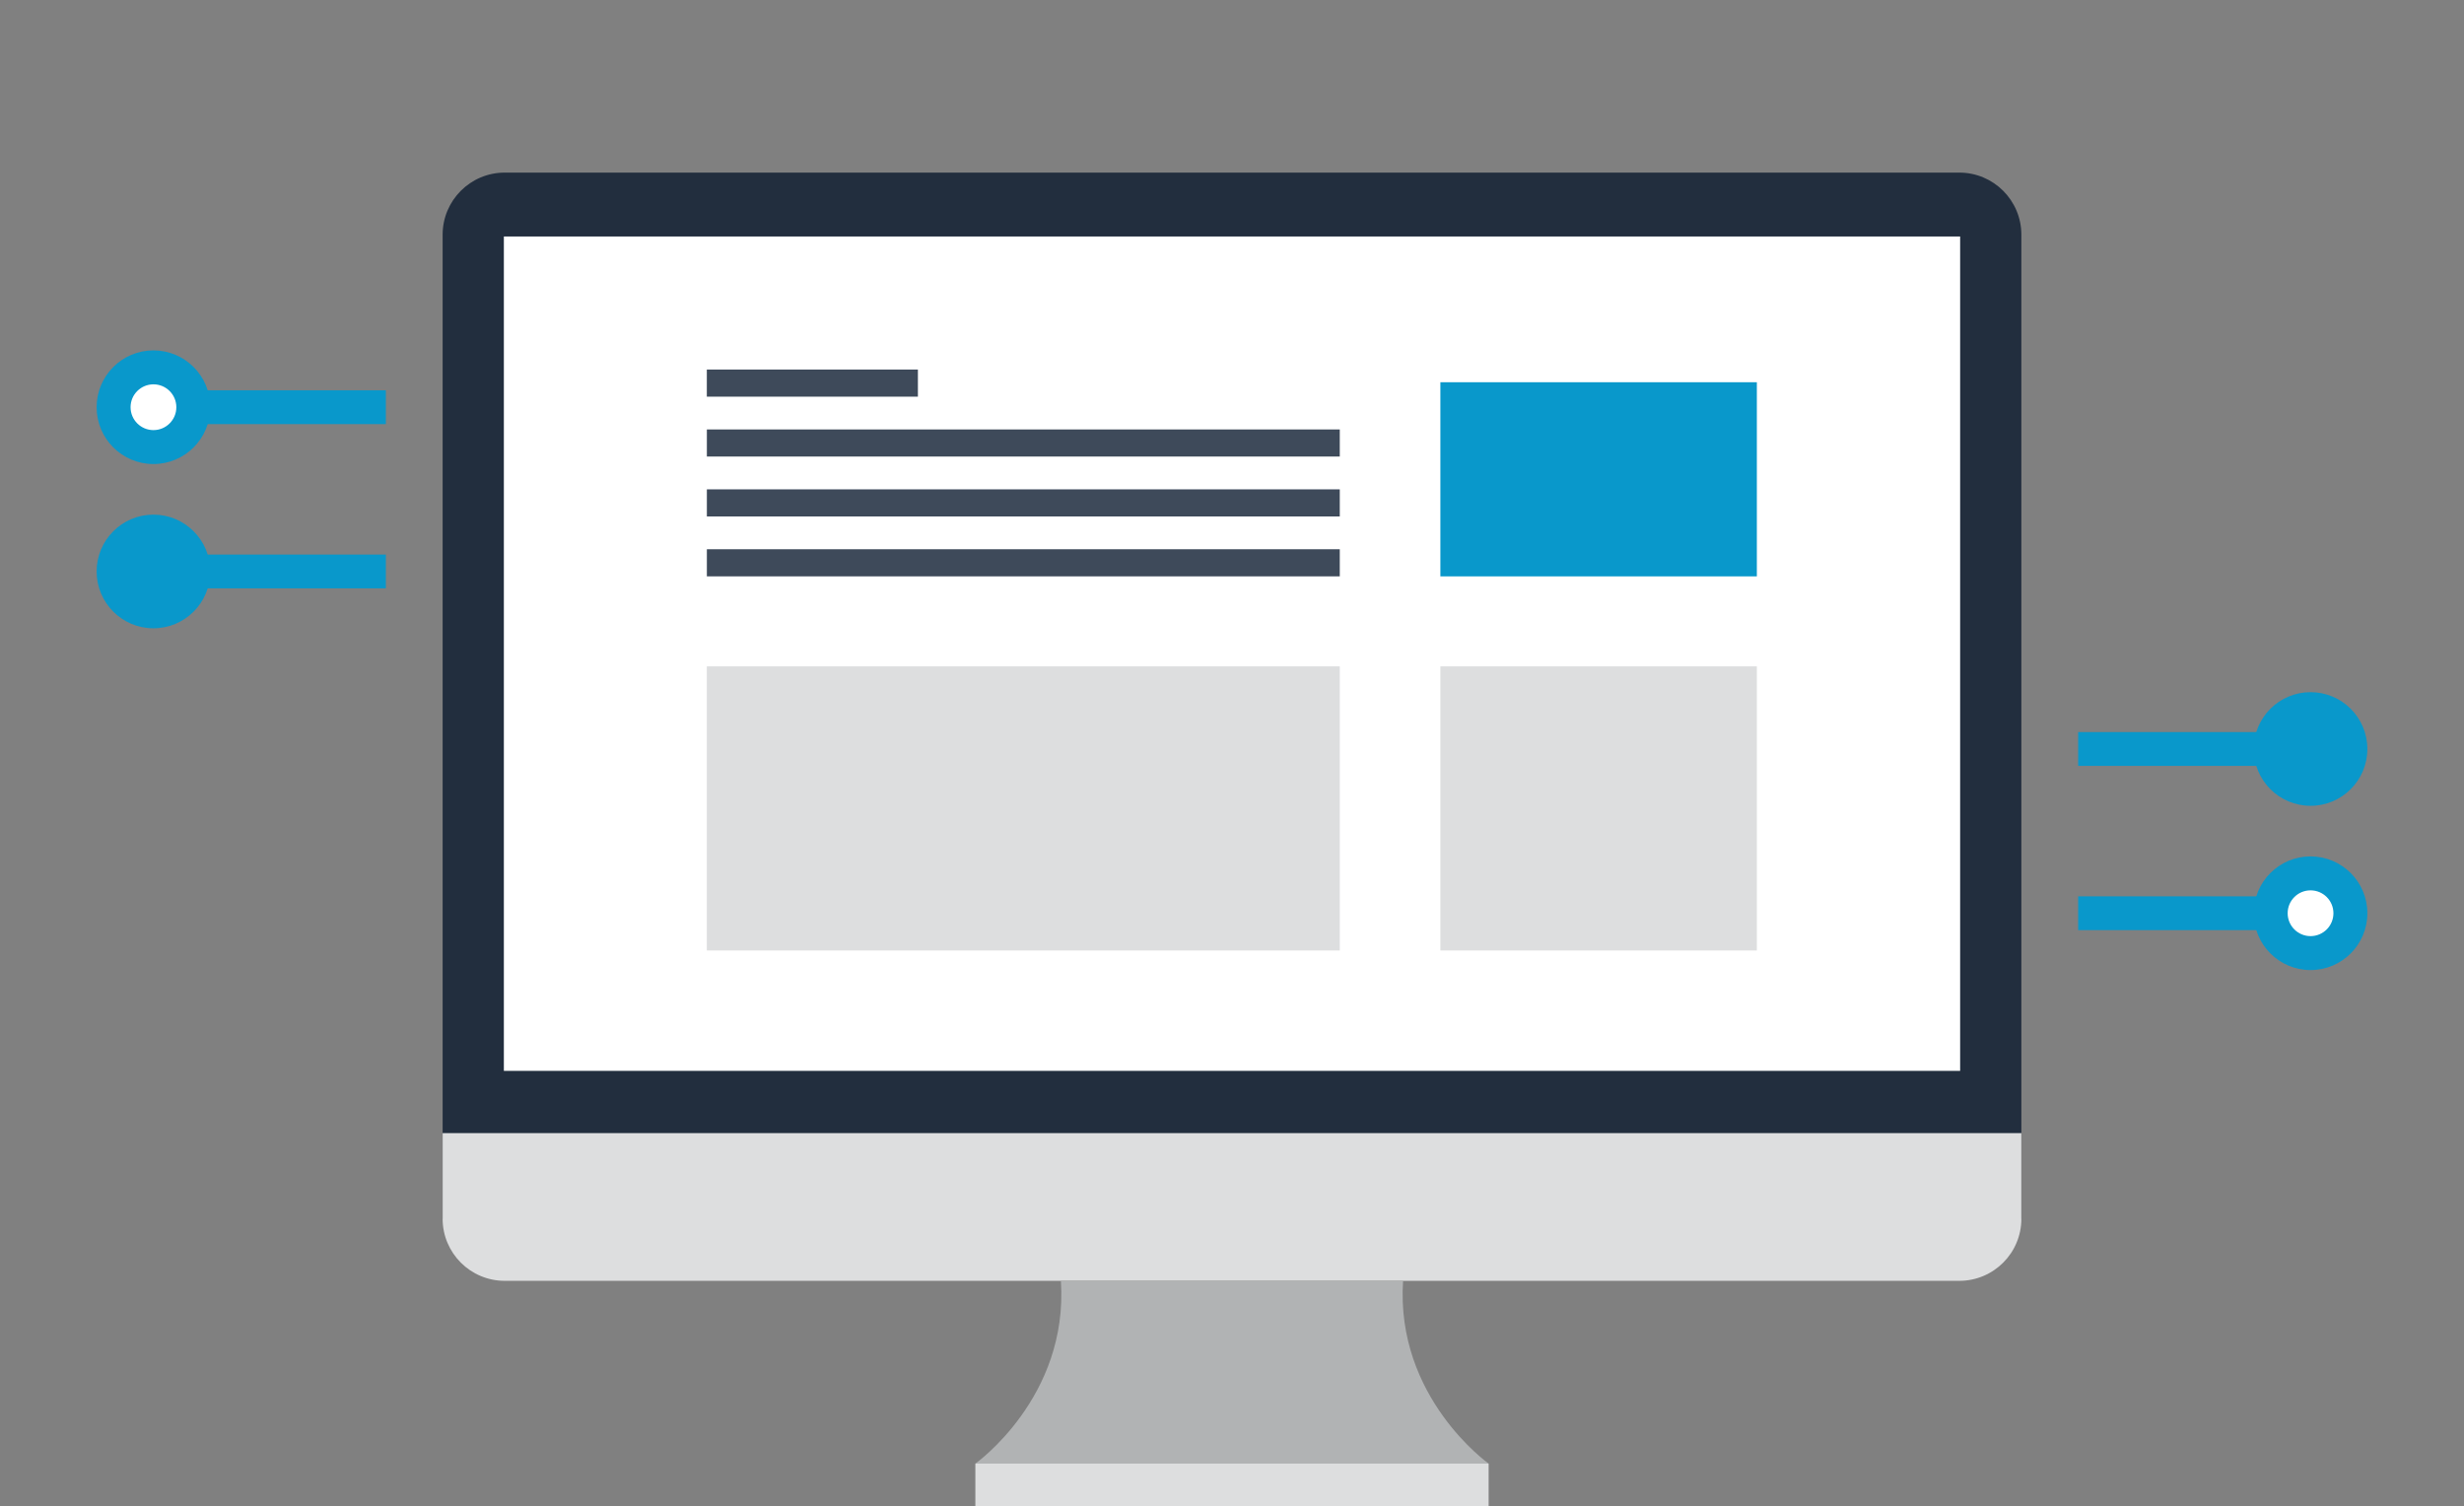 <?xml version="1.0" encoding="utf-8"?>
<!-- Generator: Adobe Illustrator 16.0.0, SVG Export Plug-In . SVG Version: 6.00 Build 0)  -->
<!DOCTYPE svg PUBLIC "-//W3C//DTD SVG 1.1//EN" "http://www.w3.org/Graphics/SVG/1.1/DTD/svg11.dtd">
<svg version="1.1" id="Layer_1" xmlns="http://www.w3.org/2000/svg" xmlns:xlink="http://www.w3.org/1999/xlink" x="0px" y="0px"
	 width="229px" height="140px" viewBox="0 0 229 140" enable-background="new 0 0 229 140" xml:space="preserve">
<rect x="0" y="0" width="229" height="140" fill="#808080" stroke="none"/>
<path fill="#222E3E" d="M41.137,113.267V21.815c0-3.188,2.586-5.774,5.773-5.774h135.181c3.188,0,5.772,2.586,5.772,5.774v91.451"/>
<path fill="#DDDEDF" d="M187.863,105.307v7.96c0,3.188-2.584,5.771-5.772,5.771H46.91c-3.188,0-5.773-2.584-5.773-5.771v-7.96"/>
<rect x="46.828" y="21.979" fill="#FFFFFF" width="135.344" height="77.545"/>
<path fill="#B1B3B4" d="M130.4,119.038h-15.9H98.598c0.724,10.844-7.949,16.986-7.949,16.986H114.5h23.852
	C138.352,136.024,129.678,129.882,130.4,119.038z"/>
<rect x="90.648" y="136.023" fill="#DDDEDF" width="47.703" height="3.977"/>
<rect x="65.691" y="34.345" fill="#3E4A5A" width="19.617" height="2.52"/>
<rect x="65.695" y="39.912" fill="#3E4A5A" width="58.821" height="2.518"/>
<rect x="65.695" y="45.479" fill="#3E4A5A" width="58.821" height="2.519"/>
<rect x="65.695" y="51.046" fill="#3E4A5A" width="58.821" height="2.52"/>
<rect x="133.866" y="35.524" fill="#0998CB" width="29.413" height="18.043"/>
<rect x="133.866" y="61.93" fill="#DDDEDF" width="29.413" height="26.406"/>
<rect x="65.691" y="61.93" fill="#DDDEDF" width="58.825" height="26.406"/>
<line fill="none" stroke="#0998CB" stroke-width="3.141" stroke-miterlimit="10" x1="35.861" y1="53.11" x2="18.123" y2="53.11"/>
<circle fill="#0998CB" cx="14.261" cy="53.11" r="5.281"/>
<line fill="none" stroke="#0998CB" stroke-width="3.141" stroke-miterlimit="10" x1="35.861" y1="37.846" x2="18.123" y2="37.846"/>
<circle fill="#0998CB" cx="14.261" cy="37.846" r="5.281"/>
<circle fill="#FFFFFF" cx="14.262" cy="37.846" r="2.127"/>
<line fill="none" stroke="#0998CB" stroke-width="3.141" stroke-miterlimit="10" x1="193.14" y1="69.609" x2="210.877" y2="69.609"/>
<circle fill="#0998CB" cx="214.738" cy="69.609" r="5.281"/>
<line fill="none" stroke="#0998CB" stroke-width="3.141" stroke-miterlimit="10" x1="193.14" y1="84.874" x2="210.877" y2="84.874"/>
<circle fill="#0998CB" cx="214.738" cy="84.874" r="5.281"/>
<circle fill="#FFFFFF" cx="214.738" cy="84.874" r="2.127"/>
</svg>
